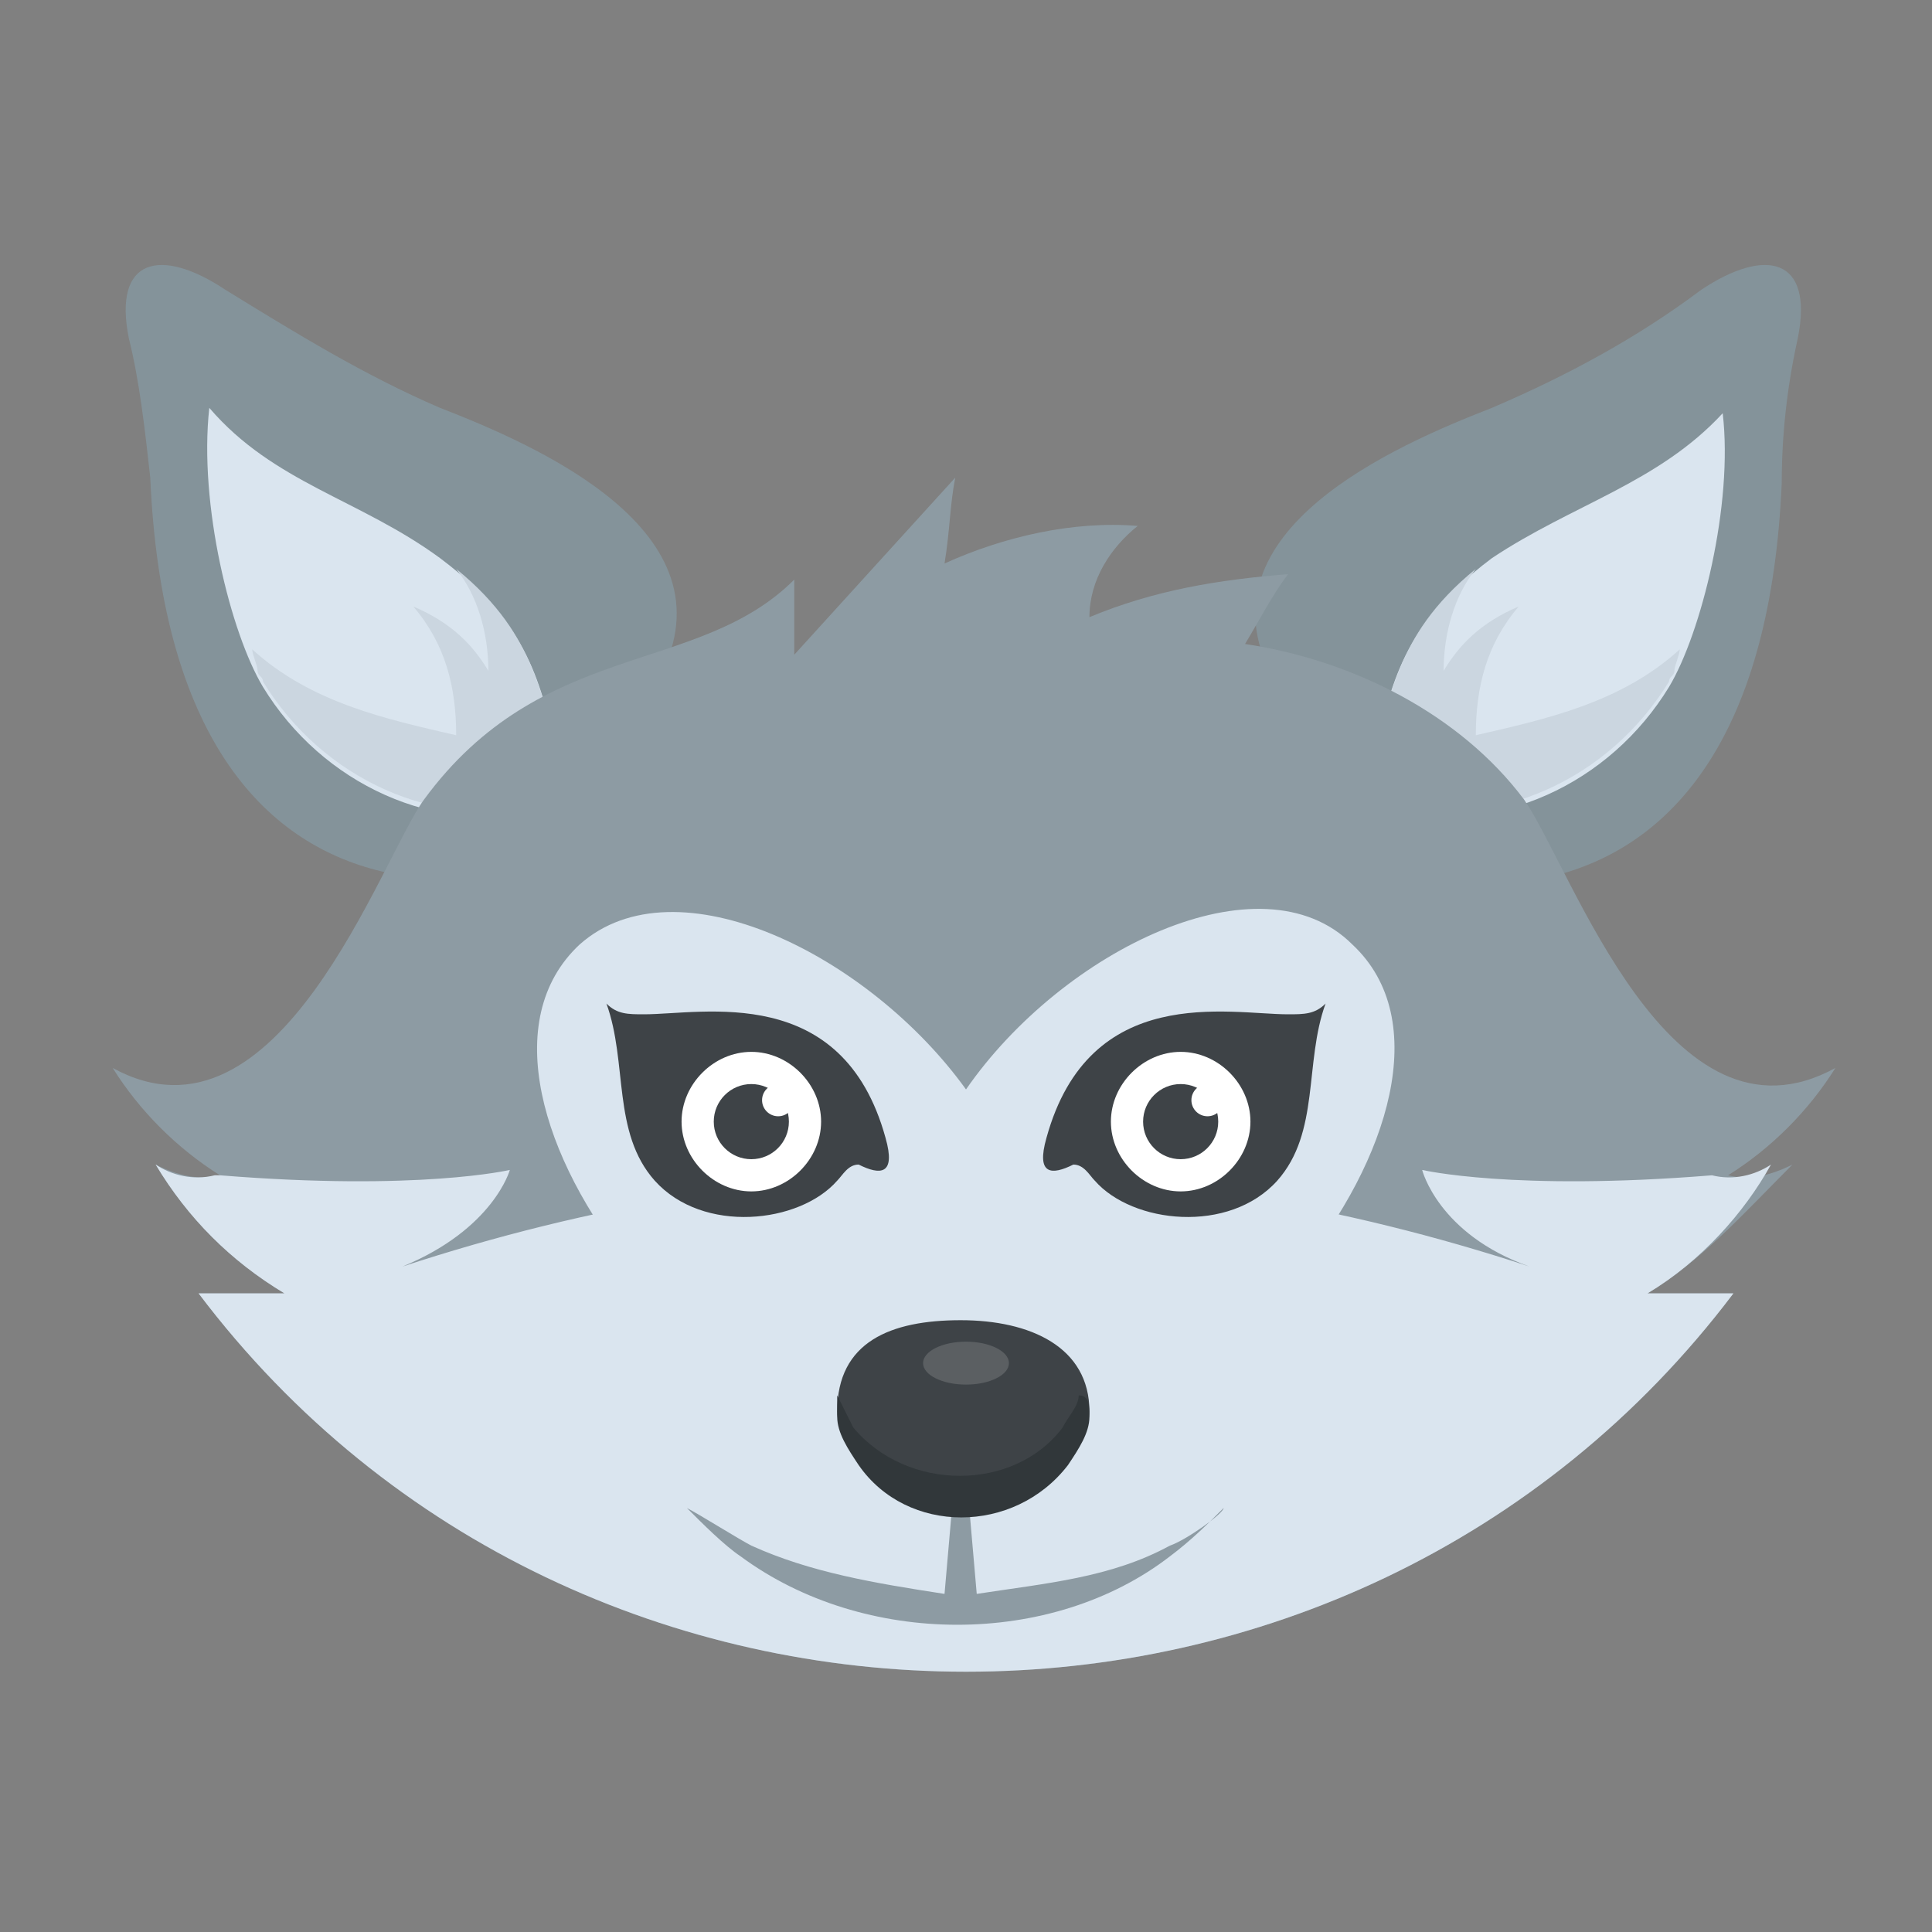 <?xml version="1.0" encoding="utf-8"?>
<!-- Generator: Adobe Illustrator 18.0.0, SVG Export Plug-In . SVG Version: 6.00 Build 0)  -->
<!DOCTYPE svg PUBLIC "-//W3C//DTD SVG 1.1//EN" "http://www.w3.org/Graphics/SVG/1.1/DTD/svg11.dtd">
<svg version="1.1" id="Layer_1" xmlns="http://www.w3.org/2000/svg" xmlns:xlink="http://www.w3.org/1999/xlink" x="0px" y="0px"
	 viewBox="0 0 36 36" enable-background="new 0 0 36 36" xml:space="preserve">
<rect x="0" y="0" width="36" height="36" fill="#808080" stroke="none"/>
<g>
	<g>
		<g>
			<g>
				<g>
					<g>
						<g>
							<path fill="#84939A" d="M23.7,12.6c-1.4-2.7,2.3-4.3,4.1-5c1.4-0.6,2.7-1.3,3.9-2.2c1.2-0.8,2.1-0.6,1.8,0.9
								c-0.2,0.9-0.3,1.8-0.3,2.7c-0.4,9.2-7,8.5-11.5,5.4"/>
						</g>
					</g>
				</g>
				<g>
					<g>
						<g>
							<path fill="#DAE5EF" d="M31.1,12.8c-1.1,1.8-3.2,2.8-5.3,2.3c-1-0.3-0.5-0.4-0.3-1c0.5-1,0.3-2.2,2.3-3.7
								c1.5-1,3.1-1.4,4.3-2.7C32.3,9.4,31.7,11.8,31.1,12.8z"/>
						</g>
					</g>
				</g>
			</g>
			<g>
				<g>
					<g>
						<path fill="#CBD6E0" d="M27.5,13.7c0-0.9,0.2-1.7,0.8-2.4c-0.7,0.3-1.1,0.7-1.4,1.2c0-0.7,0.2-1.4,0.6-1.9
							c-1.6,1.3-1.5,2.5-2,3.4c-0.3,0.6-0.7,0.7,0.3,1c2.1,0.5,4.2-0.5,5.3-2.3c0-0.1,0.1-0.1,0.1-0.2c0-0.1,0.1-0.3,0.1-0.4
							C30.2,13.1,28.8,13.4,27.5,13.7z"/>
					</g>
				</g>
			</g>
		</g>
		<g>
			<g>
				<g>
					<g>
						<g>
							<path fill="#84939A" d="M12.3,12.6c1.4-2.7-2.3-4.3-4.1-5C6.8,7,5.5,6.2,4.2,5.4C3,4.6,2.1,4.8,2.4,6.3
								C2.6,7.1,2.7,8,2.8,8.9c0.4,9.2,7,8.5,11.5,5.4"/>
						</g>
					</g>
				</g>
				<g>
					<g>
						<g>
							<path fill="#DAE5EF" d="M4.9,12.8c1.1,1.8,3.2,2.8,5.3,2.3c1-0.3,0.5-0.4,0.3-1c-0.5-1-0.3-2.2-2.3-3.7
								C6.7,9.3,5.1,9,3.9,7.6C3.7,9.4,4.3,11.8,4.9,12.8z"/>
						</g>
					</g>
				</g>
			</g>
			<g>
				<g>
					<g>
						<path fill="#CBD6E0" d="M8.5,13.7c0-0.9-0.2-1.7-0.8-2.4c0.7,0.3,1.1,0.7,1.4,1.2c0-0.7-0.2-1.4-0.6-1.9
							c1.6,1.3,1.5,2.5,2,3.4c0.3,0.6,0.7,0.7-0.3,1c-2.1,0.5-4.2-0.5-5.3-2.3c0-0.1-0.1-0.1-0.1-0.2c0-0.1-0.1-0.3-0.1-0.4
							C5.8,13.1,7.2,13.4,8.5,13.7z"/>
					</g>
				</g>
			</g>
		</g>
	</g>
	<g>
		<g>
			<g>
				<path fill="#8D9BA3" d="M30.7,24.1c0.5,0,1,0,1.6,0c-7.1,9.4-21.5,9.4-28.6,0c0.5,0,1,0,1.6,0c-1-0.6-1.8-1.4-2.4-2.4
					c0.4,0.2,0.8,0.3,1.2,0.2c-0.8-0.5-1.5-1.2-2-2c3.1,1.7,5-3.9,5.8-5c2.2-3,5.1-2.3,6.9-4.1c0,0,0,0,0,0c0,0.5,0,0.9,0,1.4
					c1-1.1,2-2.2,3-3.3c-0.1,0.5-0.1,1-0.2,1.6c1.1-0.5,2.4-0.8,3.6-0.7c-0.5,0.4-0.9,1-0.9,1.7c1.2-0.5,2.4-0.7,3.7-0.8
					c-0.3,0.4-0.5,0.8-0.8,1.3c2,0.3,4,1.3,5.2,2.9c0.9,1.3,2.7,6.7,5.8,5c-0.5,0.8-1.2,1.5-2,2c0.4,0.1,0.8,0,1.2-0.2
					C32.5,22.6,31.7,23.5,30.7,24.1z"/>
			</g>
		</g>
	</g>
	<g>
		<g>
			<g>
				<g>
					<path fill="#DAE5EF" d="M18,26.4c-4,1.6-10.2-6-7.2-8.8c1.8-1.6,5.4,0.2,7.2,2.7c1.8-2.6,5.5-4.4,7.2-2.7
						C28.2,20.4,21.9,28.1,18,26.4z"/>
				</g>
			</g>
		</g>
	</g>
	<g>
		<g>
			<g>
				<g>
					<path fill="#DAE5EF" d="M30.7,24.1c0.5,0,1,0,1.6,0c-7.1,9.4-21.5,9.4-28.6,0c0.5,0,1,0,1.6,0c-1-0.6-1.8-1.4-2.4-2.4
						c0.3,0.2,0.7,0.3,1.1,0.2c0,0,0,0,0.1,0c3.7,0.3,5.4-0.1,5.4-0.1s-0.3,1.1-2,1.8c7-2.3,14-2.3,21,0c-1.7-0.6-2-1.8-2-1.8
						s1.7,0.4,5.4,0.1c0,0,0,0,0,0c0.4,0.1,0.8,0,1.1-0.2C32.5,22.6,31.7,23.5,30.7,24.1z"/>
				</g>
			</g>
		</g>
	</g>
	<g>
		<g>
			<g>
				<g>
					<g>
						<path fill="#3E4347" d="M19.5,21.2c0.8-2.9,3.4-2.3,4.5-2.3c0.3,0,0.5,0,0.7-0.2c-0.4,1.1-0.1,2.4-0.9,3.3
							c-0.9,1-2.7,0.8-3.4,0c-0.1-0.1-0.2-0.3-0.4-0.3C19.6,21.9,19.3,21.9,19.5,21.2z"/>
					</g>
				</g>
			</g>
			<g>
				<g>
					<g>
						<g>
							<path fill="#FFFFFF" d="M23.3,20.9c0,0.7-0.6,1.3-1.3,1.3s-1.3-0.6-1.3-1.3c0-0.7,0.6-1.3,1.3-1.3S23.3,20.2,23.3,20.9z"/>
						</g>
					</g>
				</g>
				<g>
					<g>
						<g>
							<circle fill="#3E4347" cx="22" cy="20.9" r="0.7"/>
						</g>
					</g>
				</g>
				<g>
					<g>
						<circle fill="#FFFFFF" cx="22.5" cy="20.5" r="0.3"/>
					</g>
				</g>
			</g>
		</g>
		<g>
			<g>
				<g>
					<g>
						<path fill="#3E4347" d="M16.5,21.2c-0.8-2.9-3.4-2.3-4.5-2.3c-0.3,0-0.5,0-0.7-0.2c0.4,1.1,0.1,2.4,0.9,3.3
							c0.9,1,2.7,0.8,3.4,0c0.1-0.1,0.2-0.3,0.4-0.3C16.4,21.9,16.7,21.9,16.5,21.2z"/>
					</g>
				</g>
			</g>
			<g>
				<g>
					<g>
						<g>
							<path fill="#FFFFFF" d="M15.3,20.9c0,0.7-0.6,1.3-1.3,1.3s-1.3-0.6-1.3-1.3c0-0.7,0.6-1.3,1.3-1.3S15.3,20.2,15.3,20.9z"/>
						</g>
					</g>
				</g>
				<g>
					<g>
						<g>
							<circle fill="#3E4347" cx="14" cy="20.9" r="0.7"/>
						</g>
					</g>
				</g>
				<g>
					<g>
						<circle fill="#FFFFFF" cx="14.5" cy="20.5" r="0.3"/>
					</g>
				</g>
			</g>
		</g>
	</g>
	<g>
		<g>
			<g>
				<g>
					<path fill="#8D9BA3" d="M21.8,28.8c-1.1,0.6-2.3,0.7-3.6,0.9l-0.2-2.3c0-0.1-0.2-0.1-0.2,0l-0.2,2.3c-1.3-0.2-2.5-0.4-3.6-0.9
						c-0.2-0.1-1-0.6-1.2-0.7c0.3,0.3,0.7,0.7,1,0.9c2.3,1.7,5.8,1.7,8,0c0.4-0.3,0.7-0.6,1-0.9C22.8,28.2,22.1,28.7,21.8,28.8z"/>
				</g>
			</g>
		</g>
	</g>
	<g>
		<g>
			<g>
				<g>
					<g>
						<path fill="#3E4347" d="M20.3,26.3c0,0.3-0.2,0.6-0.4,0.9c-1,1.2-3,1.2-3.9,0c-0.2-0.3-0.4-0.6-0.4-0.9c0-1.3,1-1.7,2.3-1.7
							S20.3,25.1,20.3,26.3z"/>
					</g>
				</g>
			</g>
			<g>
				<g>
					<g>
						<path fill="#31373A" d="M20.3,26.4c0,0.3-0.2,0.6-0.4,0.9c-1,1.3-3,1.3-3.9,0c-0.2-0.3-0.4-0.6-0.4-0.9c0-0.2,0-0.3,0-0.4
							c0.1,0.2,0.2,0.4,0.3,0.6c1,1.2,3,1.2,3.9,0c0.1-0.2,0.3-0.4,0.3-0.6C20.3,26,20.3,26.2,20.3,26.4z"/>
					</g>
				</g>
			</g>
		</g>
		<g opacity="0.15">
			<g>
				<g>
					<ellipse fill="#FFFFFF" cx="18" cy="25.4" rx="0.8" ry="0.4"/>
				</g>
			</g>
		</g>
	</g>
</g>
</svg>
